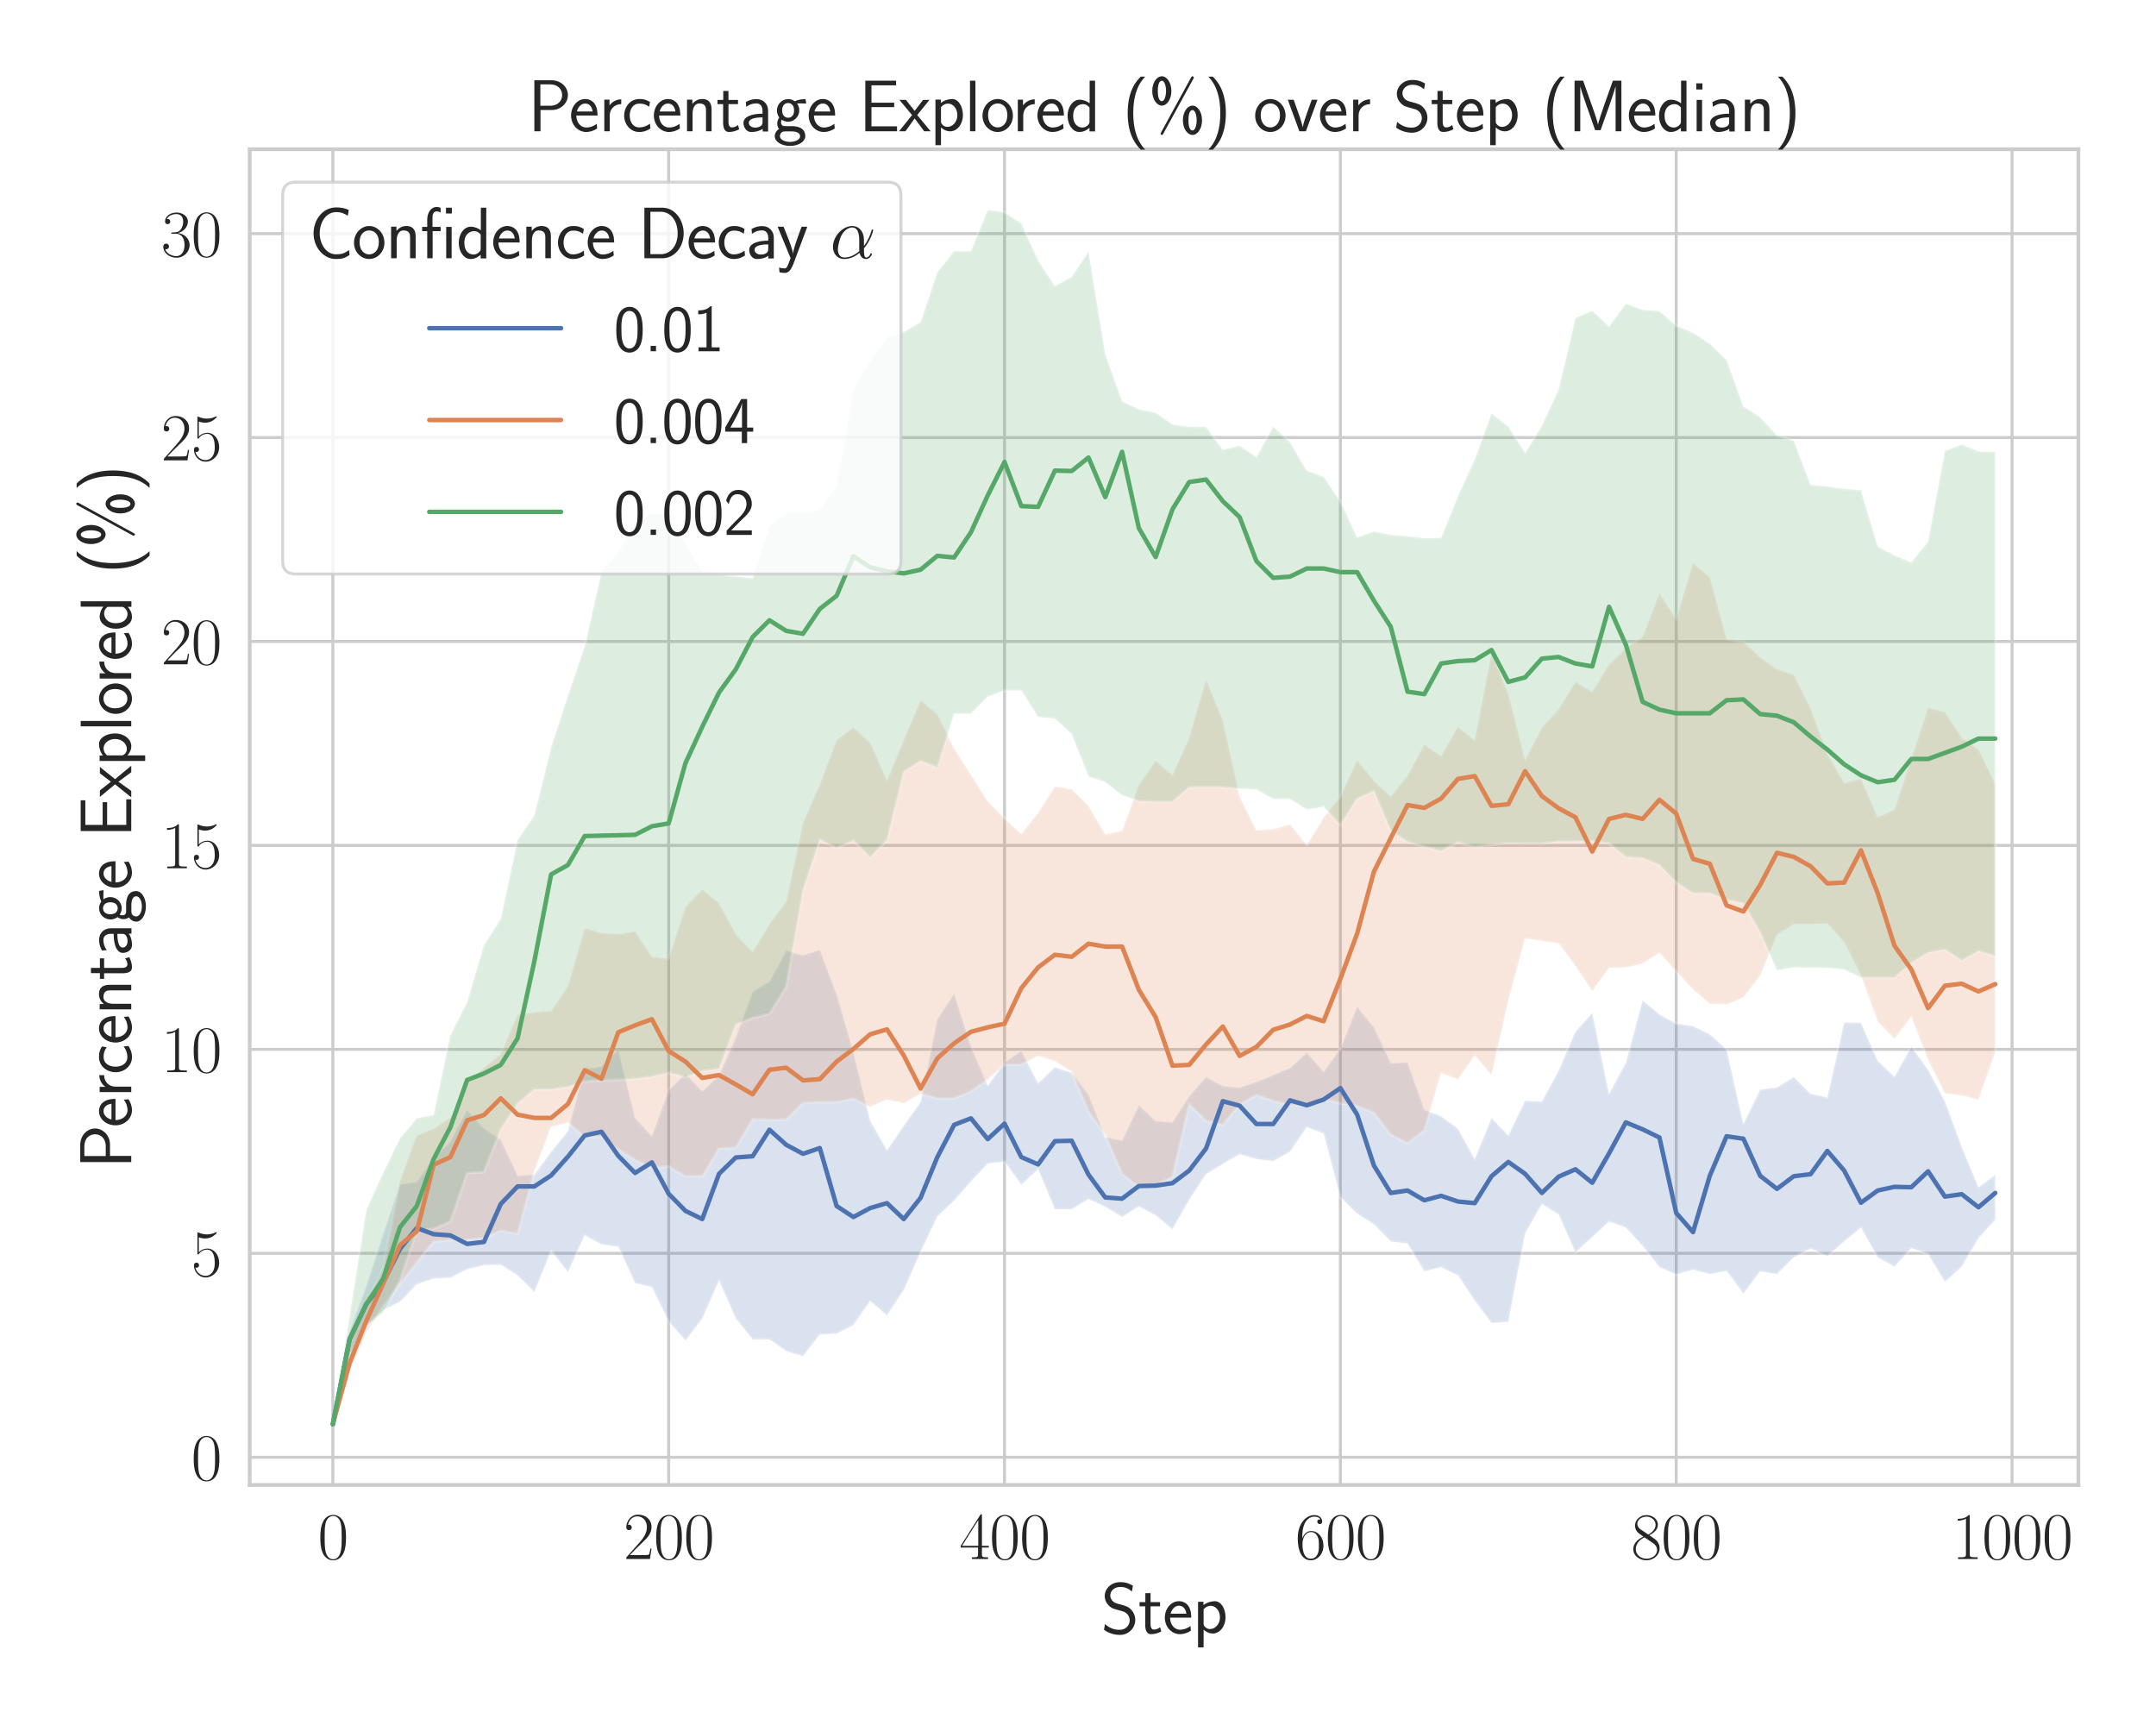 <?xml version="1.0" encoding="utf-8" standalone="no"?>
<!DOCTYPE svg PUBLIC "-//W3C//DTD SVG 1.1//EN"
  "http://www.w3.org/Graphics/SVG/1.1/DTD/svg11.dtd">
<svg xmlns:xlink="http://www.w3.org/1999/xlink" width="720pt" height="576pt" viewBox="0 0 720 576" xmlns="http://www.w3.org/2000/svg" version="1.1">
 <defs>
  <style type="text/css">*{stroke-linejoin: round; stroke-linecap: butt}</style>
 </defs>
 <g id="figure_1">
  <g id="patch_1">
   <path d="M 0 576 
L 720 576 
L 720 0 
L 0 0 
z
" style="fill: #ffffff"/>
  </g>
  <g id="axes_1">
   <g id="patch_2">
    <path d="M 83.393 495.841 
L 694.08 495.841 
L 694.08 49.831 
L 83.393 49.831 
z
" style="fill: #ffffff"/>
   </g>
   <g id="matplotlib.axis_1">
    <g id="xtick_1">
     <g id="line2d_1">
      <path d="M 111.151 495.841 
L 111.151 49.831 
" clip-path="url(#pb1af46fc93)" style="fill: none; stroke: #cccccc; stroke-linecap: round"/>
     </g>
     <g id="text_1">
      <!-- $\mathdefault{0}$ -->
      <g style="fill: #262626" transform="translate(106.125 520.562) scale(0.22 -0.22)">
       <defs>
        <path id="CMR17-30" d="M 2688 2025 
C 2688 2416 2682 3080 2413 3591 
C 2176 4039 1798 4198 1466 4198 
C 1158 4198 768 4058 525 3597 
C 269 3118 243 2524 243 2025 
C 243 1661 250 1106 448 619 
C 723 -39 1216 -128 1466 -128 
C 1760 -128 2208 -7 2470 600 
C 2662 1042 2688 1559 2688 2025 
z
M 1466 -26 
C 1056 -26 813 325 723 812 
C 653 1188 653 1738 653 2096 
C 653 2588 653 2997 736 3387 
C 858 3929 1216 4096 1466 4096 
C 1728 4096 2067 3923 2189 3400 
C 2272 3036 2278 2607 2278 2096 
C 2278 1680 2278 1169 2202 792 
C 2067 95 1690 -26 1466 -26 
z
" transform="scale(0.016)"/>
       </defs>
       <use xlink:href="#CMR17-30" transform="scale(0.996)"/>
      </g>
     </g>
    </g>
    <g id="xtick_2">
     <g id="line2d_2">
      <path d="M 223.307 495.841 
L 223.307 49.831 
" clip-path="url(#pb1af46fc93)" style="fill: none; stroke: #cccccc; stroke-linecap: round"/>
     </g>
     <g id="text_2">
      <!-- $\mathdefault{200}$ -->
      <g style="fill: #262626" transform="translate(208.229 520.562) scale(0.22 -0.22)">
       <defs>
        <path id="CMR17-32" d="M 2669 989 
L 2554 989 
C 2490 536 2438 459 2413 420 
C 2381 369 1920 369 1830 369 
L 602 369 
C 832 619 1280 1072 1824 1597 
C 2214 1967 2669 2402 2669 3035 
C 2669 3790 2067 4224 1395 4224 
C 691 4224 262 3604 262 3030 
C 262 2780 448 2748 525 2748 
C 589 2748 781 2787 781 3010 
C 781 3207 614 3264 525 3264 
C 486 3264 448 3258 422 3245 
C 544 3790 915 4058 1306 4058 
C 1862 4058 2227 3617 2227 3035 
C 2227 2479 1901 2000 1536 1584 
L 262 146 
L 262 0 
L 2515 0 
L 2669 989 
z
" transform="scale(0.016)"/>
       </defs>
       <use xlink:href="#CMR17-32" transform="scale(0.996)"/>
       <use xlink:href="#CMR17-30" transform="translate(45.69 0) scale(0.996)"/>
       <use xlink:href="#CMR17-30" transform="translate(91.381 0) scale(0.996)"/>
      </g>
     </g>
    </g>
    <g id="xtick_3">
     <g id="line2d_3">
      <path d="M 335.462 495.841 
L 335.462 49.831 
" clip-path="url(#pb1af46fc93)" style="fill: none; stroke: #cccccc; stroke-linecap: round"/>
     </g>
     <g id="text_3">
      <!-- $\mathdefault{400}$ -->
      <g style="fill: #262626" transform="translate(320.385 520.562) scale(0.22 -0.22)">
       <defs>
        <path id="CMR17-34" d="M 2150 4122 
C 2150 4256 2144 4256 2029 4256 
L 128 1254 
L 128 1088 
L 1779 1088 
L 1779 457 
C 1779 224 1766 160 1318 160 
L 1197 160 
L 1197 0 
C 1402 0 1747 0 1965 0 
C 2182 0 2528 0 2733 0 
L 2733 160 
L 2611 160 
C 2163 160 2150 224 2150 457 
L 2150 1088 
L 2803 1088 
L 2803 1254 
L 2150 1254 
L 2150 4122 
z
M 1798 3703 
L 1798 1254 
L 256 1254 
L 1798 3703 
z
" transform="scale(0.016)"/>
       </defs>
       <use xlink:href="#CMR17-34" transform="scale(0.996)"/>
       <use xlink:href="#CMR17-30" transform="translate(45.69 0) scale(0.996)"/>
       <use xlink:href="#CMR17-30" transform="translate(91.381 0) scale(0.996)"/>
      </g>
     </g>
    </g>
    <g id="xtick_4">
     <g id="line2d_4">
      <path d="M 447.618 495.841 
L 447.618 49.831 
" clip-path="url(#pb1af46fc93)" style="fill: none; stroke: #cccccc; stroke-linecap: round"/>
     </g>
     <g id="text_4">
      <!-- $\mathdefault{600}$ -->
      <g style="fill: #262626" transform="translate(432.54 520.562) scale(0.22 -0.22)">
       <defs>
        <path id="CMR17-36" d="M 678 2176 
C 678 3690 1395 4032 1811 4032 
C 1946 4032 2272 4009 2400 3776 
C 2298 3776 2106 3776 2106 3553 
C 2106 3381 2246 3323 2336 3323 
C 2394 3323 2566 3348 2566 3560 
C 2566 3954 2246 4179 1805 4179 
C 1043 4179 243 3390 243 1984 
C 243 253 966 -128 1478 -128 
C 2099 -128 2688 427 2688 1283 
C 2688 2081 2170 2662 1517 2662 
C 1126 2662 838 2407 678 1960 
L 678 2176 
z
M 1478 25 
C 691 25 691 1200 691 1436 
C 691 1896 909 2560 1504 2560 
C 1613 2560 1926 2560 2138 2120 
C 2253 1870 2253 1609 2253 1289 
C 2253 944 2253 690 2118 434 
C 1978 171 1773 25 1478 25 
z
" transform="scale(0.016)"/>
       </defs>
       <use xlink:href="#CMR17-36" transform="scale(0.996)"/>
       <use xlink:href="#CMR17-30" transform="translate(45.69 0) scale(0.996)"/>
       <use xlink:href="#CMR17-30" transform="translate(91.381 0) scale(0.996)"/>
      </g>
     </g>
    </g>
    <g id="xtick_5">
     <g id="line2d_5">
      <path d="M 559.774 495.841 
L 559.774 49.831 
" clip-path="url(#pb1af46fc93)" style="fill: none; stroke: #cccccc; stroke-linecap: round"/>
     </g>
     <g id="text_5">
      <!-- $\mathdefault{800}$ -->
      <g style="fill: #262626" transform="translate(544.696 520.562) scale(0.22 -0.22)">
       <defs>
        <path id="CMR17-38" d="M 1741 2264 
C 2144 2467 2554 2773 2554 3263 
C 2554 3841 1990 4179 1472 4179 
C 890 4179 378 3759 378 3180 
C 378 3021 416 2747 666 2505 
C 730 2442 998 2251 1171 2130 
C 883 1983 211 1634 211 934 
C 211 279 838 -128 1459 -128 
C 2144 -128 2720 362 2720 1010 
C 2720 1590 2330 1857 2074 2029 
L 1741 2264 
z
M 902 2822 
C 851 2854 595 3051 595 3351 
C 595 3739 998 4032 1459 4032 
C 1965 4032 2336 3676 2336 3262 
C 2336 2669 1670 2331 1638 2331 
C 1632 2331 1626 2331 1574 2370 
L 902 2822 
z
M 2080 1519 
C 2176 1449 2483 1240 2483 851 
C 2483 381 2010 25 1472 25 
C 890 25 448 438 448 940 
C 448 1443 838 1862 1280 2060 
L 2080 1519 
z
" transform="scale(0.016)"/>
       </defs>
       <use xlink:href="#CMR17-38" transform="scale(0.996)"/>
       <use xlink:href="#CMR17-30" transform="translate(45.69 0) scale(0.996)"/>
       <use xlink:href="#CMR17-30" transform="translate(91.381 0) scale(0.996)"/>
      </g>
     </g>
    </g>
    <g id="xtick_6">
     <g id="line2d_6">
      <path d="M 671.929 495.841 
L 671.929 49.831 
" clip-path="url(#pb1af46fc93)" style="fill: none; stroke: #cccccc; stroke-linecap: round"/>
     </g>
     <g id="text_6">
      <!-- $\mathdefault{1000}$ -->
      <g style="fill: #262626" transform="translate(651.825 520.562) scale(0.22 -0.22)">
       <defs>
        <path id="CMR17-31" d="M 1702 4058 
C 1702 4192 1696 4192 1606 4192 
C 1357 3916 979 3827 621 3827 
C 602 3827 570 3827 563 3808 
C 557 3795 557 3782 557 3648 
C 755 3648 1088 3686 1344 3839 
L 1344 461 
C 1344 236 1331 160 781 160 
L 589 160 
L 589 0 
C 896 0 1216 0 1523 0 
C 1830 0 2150 0 2458 0 
L 2458 160 
L 2266 160 
C 1715 160 1702 230 1702 458 
L 1702 4058 
z
" transform="scale(0.016)"/>
       </defs>
       <use xlink:href="#CMR17-31" transform="scale(0.996)"/>
       <use xlink:href="#CMR17-30" transform="translate(45.69 0) scale(0.996)"/>
       <use xlink:href="#CMR17-30" transform="translate(91.381 0) scale(0.996)"/>
       <use xlink:href="#CMR17-30" transform="translate(137.071 0) scale(0.996)"/>
      </g>
     </g>
    </g>
    <g id="text_7">
     <!-- Step -->
     <g style="fill: #262626" transform="translate(367.649 545.429) scale(0.24 -0.24)">
      <defs>
       <path id="CMSS17-53" d="M 2797 4169 
C 2515 4334 2208 4480 1690 4480 
C 864 4480 333 3879 333 3266 
C 333 3025 403 2753 653 2475 
C 902 2196 1184 2121 1542 2033 
C 1690 1994 1939 1924 1984 1906 
C 2342 1767 2515 1444 2515 1140 
C 2515 742 2202 318 1645 318 
C 1453 318 890 318 358 819 
L 269 318 
C 794 -64 1363 -128 1651 -128 
C 2438 -128 3002 488 3002 1186 
C 3002 1440 2925 1763 2656 2061 
C 2394 2347 2163 2410 1638 2549 
C 1338 2626 1146 2677 986 2873 
C 877 3013 819 3146 819 3317 
C 819 3673 1126 4060 1690 4060 
C 1971 4060 2336 4002 2707 3660 
L 2797 4169 
z
" transform="scale(0.016)"/>
       <path id="CMSS17-74" d="M 1069 2368 
L 1901 2368 
L 1901 2737 
L 1069 2737 
L 1069 3520 
L 614 3520 
L 614 2737 
L 109 2737 
L 109 2368 
L 602 2368 
L 602 749 
C 602 384 685 -64 1107 -64 
C 1427 -64 1722 25 2003 172 
L 1901 548 
C 1747 414 1562 337 1363 337 
C 1082 337 1069 696 1069 856 
L 1069 2368 
z
" transform="scale(0.016)"/>
       <path id="CMSS17-65" d="M 2502 1377 
C 2502 1590 2490 2003 2285 2345 
C 2061 2713 1696 2816 1421 2816 
C 755 2816 192 2188 192 1375 
C 192 582 774 -64 1510 -64 
C 1798 -64 2150 19 2470 248 
C 2470 274 2458 414 2451 420 
C 2451 433 2432 630 2432 656 
C 2125 407 1773 325 1517 325 
C 1107 325 666 667 646 1377 
L 2502 1377 
z
M 698 1728 
C 781 2084 1062 2421 1421 2421 
C 1517 2421 1965 2421 2080 1728 
L 698 1728 
z
" transform="scale(0.016)"/>
       <path id="CMSS17-70" d="M 966 333 
C 1178 129 1466 -5 1773 -5 
C 2368 -5 2880 603 2880 1412 
C 2880 2159 2496 2816 1946 2816 
C 1626 2816 1242 2702 954 2472 
L 954 2765 
L 480 2765 
L 480 -1216 
L 966 -1216 
L 966 333 
z
M 966 2100 
C 1018 2176 1235 2415 1587 2415 
C 2035 2415 2394 1960 2394 1412 
C 2394 787 1958 384 1530 384 
C 1402 384 1267 415 1139 523 
C 966 674 966 768 966 857 
L 966 2100 
z
" transform="scale(0.016)"/>
      </defs>
      <use xlink:href="#CMSS17-53" transform="scale(0.996)"/>
      <use xlink:href="#CMSS17-74" transform="translate(52.049 0) scale(0.996)"/>
      <use xlink:href="#CMSS17-65" transform="translate(85.88 0) scale(0.996)"/>
      <use xlink:href="#CMSS17-70" transform="translate(127.519 0) scale(0.996)"/>
     </g>
    </g>
   </g>
   <g id="matplotlib.axis_2">
    <g id="ytick_1">
     <g id="line2d_7">
      <path d="M 83.393 486.6 
L 694.08 486.6 
" clip-path="url(#pb1af46fc93)" style="fill: none; stroke: #cccccc; stroke-linecap: round"/>
     </g>
     <g id="text_8">
      <!-- $\mathdefault{0}$ -->
      <g style="fill: #262626" transform="translate(63.841 494.21) scale(0.22 -0.22)">
       <use xlink:href="#CMR17-30" transform="scale(0.996)"/>
      </g>
     </g>
    </g>
    <g id="ytick_2">
     <g id="line2d_8">
      <path d="M 83.393 418.501 
L 694.08 418.501 
" clip-path="url(#pb1af46fc93)" style="fill: none; stroke: #cccccc; stroke-linecap: round"/>
     </g>
     <g id="text_9">
      <!-- $\mathdefault{5}$ -->
      <g style="fill: #262626" transform="translate(63.841 426.111) scale(0.22 -0.22)">
       <defs>
        <path id="CMR17-35" d="M 730 3692 
C 794 3666 1056 3584 1325 3584 
C 1920 3584 2246 3911 2432 4100 
C 2432 4157 2432 4192 2394 4192 
C 2387 4192 2374 4192 2323 4163 
C 2099 4058 1837 3973 1517 3973 
C 1325 3973 1037 3999 723 4139 
C 653 4171 640 4171 634 4171 
C 602 4171 595 4164 595 4037 
L 595 2203 
C 595 2089 595 2057 659 2057 
C 691 2057 704 2070 736 2114 
C 941 2401 1222 2522 1542 2522 
C 1766 2522 2246 2382 2246 1289 
C 2246 1085 2246 715 2054 421 
C 1894 159 1645 25 1370 25 
C 947 25 518 320 403 814 
C 429 807 480 795 506 795 
C 589 795 749 840 749 1038 
C 749 1210 627 1280 506 1280 
C 358 1280 262 1190 262 1011 
C 262 454 704 -128 1382 -128 
C 2042 -128 2669 440 2669 1264 
C 2669 2030 2170 2624 1549 2624 
C 1222 2624 947 2503 730 2274 
L 730 3692 
z
" transform="scale(0.016)"/>
       </defs>
       <use xlink:href="#CMR17-35" transform="scale(0.996)"/>
      </g>
     </g>
    </g>
    <g id="ytick_3">
     <g id="line2d_9">
      <path d="M 83.393 350.401 
L 694.08 350.401 
" clip-path="url(#pb1af46fc93)" style="fill: none; stroke: #cccccc; stroke-linecap: round"/>
     </g>
     <g id="text_10">
      <!-- $\mathdefault{10}$ -->
      <g style="fill: #262626" transform="translate(53.789 358.012) scale(0.22 -0.22)">
       <use xlink:href="#CMR17-31" transform="scale(0.996)"/>
       <use xlink:href="#CMR17-30" transform="translate(45.69 0) scale(0.996)"/>
      </g>
     </g>
    </g>
    <g id="ytick_4">
     <g id="line2d_10">
      <path d="M 83.393 282.302 
L 694.08 282.302 
" clip-path="url(#pb1af46fc93)" style="fill: none; stroke: #cccccc; stroke-linecap: round"/>
     </g>
     <g id="text_11">
      <!-- $\mathdefault{15}$ -->
      <g style="fill: #262626" transform="translate(53.789 289.912) scale(0.22 -0.22)">
       <use xlink:href="#CMR17-31" transform="scale(0.996)"/>
       <use xlink:href="#CMR17-35" transform="translate(45.69 0) scale(0.996)"/>
      </g>
     </g>
    </g>
    <g id="ytick_5">
     <g id="line2d_11">
      <path d="M 83.393 214.203 
L 694.08 214.203 
" clip-path="url(#pb1af46fc93)" style="fill: none; stroke: #cccccc; stroke-linecap: round"/>
     </g>
     <g id="text_12">
      <!-- $\mathdefault{20}$ -->
      <g style="fill: #262626" transform="translate(53.789 221.813) scale(0.22 -0.22)">
       <use xlink:href="#CMR17-32" transform="scale(0.996)"/>
       <use xlink:href="#CMR17-30" transform="translate(45.69 0) scale(0.996)"/>
      </g>
     </g>
    </g>
    <g id="ytick_6">
     <g id="line2d_12">
      <path d="M 83.393 146.103 
L 694.08 146.103 
" clip-path="url(#pb1af46fc93)" style="fill: none; stroke: #cccccc; stroke-linecap: round"/>
     </g>
     <g id="text_13">
      <!-- $\mathdefault{25}$ -->
      <g style="fill: #262626" transform="translate(53.789 153.714) scale(0.22 -0.22)">
       <use xlink:href="#CMR17-32" transform="scale(0.996)"/>
       <use xlink:href="#CMR17-35" transform="translate(45.69 0) scale(0.996)"/>
      </g>
     </g>
    </g>
    <g id="ytick_7">
     <g id="line2d_13">
      <path d="M 83.393 78.004 
L 694.08 78.004 
" clip-path="url(#pb1af46fc93)" style="fill: none; stroke: #cccccc; stroke-linecap: round"/>
     </g>
     <g id="text_14">
      <!-- $\mathdefault{30}$ -->
      <g style="fill: #262626" transform="translate(53.789 85.614) scale(0.22 -0.22)">
       <defs>
        <path id="CMR17-33" d="M 1414 2157 
C 1984 2157 2234 1662 2234 1090 
C 2234 320 1824 25 1453 25 
C 1114 25 563 194 390 693 
C 422 680 454 680 486 680 
C 640 680 755 782 755 948 
C 755 1133 614 1216 486 1216 
C 378 1216 211 1165 211 926 
C 211 335 787 -128 1466 -128 
C 2176 -128 2720 430 2720 1085 
C 2720 1707 2208 2157 1600 2227 
C 2086 2328 2554 2756 2554 3329 
C 2554 3820 2048 4179 1472 4179 
C 890 4179 378 3829 378 3329 
C 378 3110 544 3072 627 3072 
C 762 3072 877 3155 877 3321 
C 877 3486 762 3569 627 3569 
C 602 3569 570 3569 544 3557 
C 730 3959 1235 4032 1459 4032 
C 1683 4032 2106 3925 2106 3320 
C 2106 3143 2080 2828 1862 2550 
C 1670 2304 1453 2304 1242 2284 
C 1210 2284 1062 2269 1037 2269 
C 992 2263 966 2257 966 2208 
C 966 2163 973 2157 1101 2157 
L 1414 2157 
z
" transform="scale(0.016)"/>
       </defs>
       <use xlink:href="#CMR17-33" transform="scale(0.996)"/>
       <use xlink:href="#CMR17-30" transform="translate(45.69 0) scale(0.996)"/>
      </g>
     </g>
    </g>
    <g id="text_15">
     <!-- Percentage Explored (\%) -->
     <g style="fill: #262626" transform="translate(43.831 390.205) rotate(-90) scale(0.24 -0.24)">
      <defs>
       <path id="CMSS17-50" d="M 2106 1856 
C 2874 1856 3501 2453 3501 3158 
C 3501 3850 2899 4453 2067 4453 
L 570 4453 
L 570 0 
L 1107 0 
L 1107 1856 
L 2106 1856 
z
M 1926 4096 
C 2669 4096 2995 3627 2995 3157 
C 2995 2720 2694 2226 1926 2226 
L 1094 2226 
L 1094 4096 
L 1926 4096 
z
" transform="scale(0.016)"/>
       <path id="CMSS17-72" d="M 954 1363 
C 954 1965 1395 2368 1958 2368 
L 1958 2789 
C 1549 2789 1165 2585 934 2253 
L 934 2758 
L 480 2758 
L 480 0 
L 954 0 
L 954 1363 
z
" transform="scale(0.016)"/>
       <path id="CMSS17-63" d="M 2464 2541 
C 2464 2585 2170 2714 2093 2739 
C 1882 2816 1613 2816 1542 2816 
C 710 2816 211 2093 211 1363 
C 211 595 768 -64 1517 -64 
C 1946 -64 2253 76 2502 242 
L 2464 664 
C 2189 453 1869 337 1523 337 
C 1024 337 698 774 698 1369 
C 698 1831 909 2414 1549 2414 
C 1901 2414 2099 2343 2394 2145 
L 2464 2541 
z
" transform="scale(0.016)"/>
       <path id="CMSS17-6e" d="M 2618 1877 
C 2618 2283 2522 2816 1798 2816 
C 1389 2816 1120 2606 941 2389 
L 941 2758 
L 474 2758 
L 474 0 
L 960 0 
L 960 1559 
C 960 1964 1114 2428 1549 2428 
C 2112 2428 2131 2048 2131 1829 
L 2131 0 
L 2618 0 
L 2618 1877 
z
" transform="scale(0.016)"/>
       <path id="CMSS17-61" d="M 2406 1791 
C 2406 2392 1978 2808 1402 2808 
C 1120 2808 813 2757 461 2553 
L 499 2135 
C 659 2248 934 2432 1395 2432 
C 1722 2432 1920 2180 1920 1782 
L 1920 1536 
C 896 1536 256 1238 256 726 
C 256 461 416 -64 947 -64 
C 1043 -64 1562 -64 1933 217 
L 1933 -19 
L 2406 -19 
L 2406 1791 
z
M 1920 816 
C 1920 701 1920 548 1728 434 
C 1562 325 1350 325 1261 325 
C 941 325 723 511 723 744 
C 723 1211 1722 1211 1920 1211 
L 1920 816 
z
" transform="scale(0.016)"/>
       <path id="CMSS17-67" d="M 2848 2808 
C 2483 2808 2170 2738 1914 2617 
C 1702 2777 1485 2808 1338 2808 
C 781 2808 358 2349 358 1814 
C 358 1468 550 1207 563 1195 
C 448 1035 384 863 384 672 
C 384 448 474 289 544 200 
C 211 -3 166 -314 166 -435 
C 166 -898 749 -1280 1498 -1280 
C 2253 -1280 2835 -898 2835 -428 
C 2835 448 1856 448 1587 448 
L 1069 448 
C 973 448 717 448 717 791 
C 717 921 774 1004 781 1010 
C 877 940 1075 832 1338 832 
C 1869 832 2310 1278 2310 1827 
C 2310 2132 2170 2355 2112 2432 
L 2131 2432 
C 2150 2432 2419 2432 2515 2432 
C 2720 2432 2739 2429 2918 2419 
L 2848 2808 
z
M 1338 1182 
C 1120 1182 813 1315 813 1823 
C 813 2375 1165 2464 1331 2464 
C 1549 2464 1856 2331 1856 1823 
C 1856 1271 1504 1182 1338 1182 
z
M 1581 -10 
C 1734 -10 2381 -10 2381 -442 
C 2381 -714 1984 -929 1504 -929 
C 1018 -929 621 -720 621 -435 
C 621 -403 621 -10 1062 -10 
L 1581 -10 
z
" transform="scale(0.016)"/>
       <path id="CMSS17-45" d="M 1958 433 
C 1446 433 1216 433 1101 433 
L 1101 2107 
L 3085 2107 
L 3085 2496 
L 1101 2496 
L 1101 4009 
L 1926 4009 
C 2003 4009 2080 4009 2157 4009 
L 3251 4009 
L 3251 4416 
L 563 4416 
L 563 0 
L 3334 0 
L 3334 433 
L 1958 433 
z
" transform="scale(0.016)"/>
       <path id="CMSS17-78" d="M 1587 1414 
L 2656 2739 
L 2099 2739 
L 1363 1777 
L 602 2739 
L 32 2739 
L 1139 1414 
L 0 0 
L 563 0 
L 1363 1121 
L 2195 0 
L 2758 0 
L 1587 1414 
z
" transform="scale(0.016)"/>
       <path id="CMSS17-6c" d="M 947 4416 
L 474 4416 
L 474 0 
L 947 0 
L 947 4416 
z
" transform="scale(0.016)"/>
       <path id="CMSS17-6f" d="M 2829 1356 
C 2829 2176 2221 2816 1504 2816 
C 768 2816 173 2157 173 1356 
C 173 544 787 -64 1498 -64 
C 2227 -64 2829 563 2829 1356 
z
M 1504 337 
C 1050 337 659 709 659 1408 
C 659 2151 1114 2427 1498 2427 
C 1914 2427 2342 2126 2342 1408 
C 2342 683 1926 337 1504 337 
z
" transform="scale(0.016)"/>
       <path id="CMSS17-64" d="M 2611 4416 
L 2138 4416 
L 2138 2438 
C 1939 2603 1613 2756 1254 2756 
C 672 2756 211 2131 211 1347 
C 211 562 666 -64 1235 -64 
C 1677 -64 1971 172 2125 306 
L 2125 -13 
L 2611 -13 
L 2611 4416 
z
M 2125 836 
C 2125 747 2125 653 1926 482 
C 1798 375 1645 325 1498 325 
C 1152 325 698 576 698 1340 
C 698 2134 1210 2368 1562 2368 
C 1798 2368 1990 2254 2125 2065 
L 2125 836 
z
" transform="scale(0.016)"/>
       <path id="CMSS17-28" d="M 1613 4768 
C 1267 4417 474 3601 474 1588 
C 474 -433 1267 -1243 1613 -1600 
L 2003 -1600 
C 1216 -784 960 357 960 1581 
C 960 2798 1203 3946 2003 4768 
L 1613 4768 
z
" transform="scale(0.016)"/>
       <path id="CMSS17-25" d="M 3923 4583 
C 3962 4647 3962 4679 3962 4685 
C 3962 4755 3904 4800 3853 4800 
C 3782 4800 3750 4749 3718 4685 
L 1101 -104 
C 1088 -129 1062 -167 1062 -206 
C 1062 -276 1120 -320 1178 -320 
C 1235 -320 1248 -295 1299 -206 
L 3923 4583 
z
M 4678 959 
C 4678 1698 4282 2240 3846 2240 
C 3418 2240 3008 1711 3008 959 
C 3008 208 3418 -320 3846 -320 
C 4288 -320 4678 221 4678 959 
z
M 3846 68 
C 3712 68 3494 189 3494 959 
C 3494 1724 3712 1851 3846 1851 
C 4083 1851 4211 1386 4211 959 
C 4211 533 4083 68 3846 68 
z
M 2003 3519 
C 2003 4258 1606 4800 1171 4800 
C 742 4800 333 4271 333 3519 
C 333 2768 742 2240 1171 2240 
C 1613 2240 2003 2781 2003 3519 
z
M 1171 2628 
C 1037 2628 819 2749 819 3519 
C 819 4284 1037 4411 1171 4411 
C 1408 4411 1536 3946 1536 3519 
C 1536 3093 1408 2628 1171 2628 
z
" transform="scale(0.016)"/>
       <path id="CMSS17-29" d="M 723 -1600 
C 1069 -1249 1862 -433 1862 1581 
C 1862 3601 1069 4411 723 4768 
L 333 4768 
C 1120 3952 1376 2811 1376 1588 
C 1376 370 1133 -778 333 -1600 
L 723 -1600 
z
" transform="scale(0.016)"/>
      </defs>
      <use xlink:href="#CMSS17-50" transform="scale(0.996)"/>
      <use xlink:href="#CMSS17-65" transform="translate(57.133 0) scale(0.996)"/>
      <use xlink:href="#CMSS17-72" transform="translate(98.772 0) scale(0.996)"/>
      <use xlink:href="#CMSS17-63" transform="translate(130.682 0) scale(0.996)"/>
      <use xlink:href="#CMSS17-65" transform="translate(172.321 0) scale(0.996)"/>
      <use xlink:href="#CMSS17-6e" transform="translate(213.959 0) scale(0.996)"/>
      <use xlink:href="#CMSS17-74" transform="translate(262.164 0) scale(0.996)"/>
      <use xlink:href="#CMSS17-61" transform="translate(295.996 0) scale(0.996)"/>
      <use xlink:href="#CMSS17-67" transform="translate(340.918 0) scale(0.996)"/>
      <use xlink:href="#CMSS17-65" transform="translate(387.761 0) scale(0.996)"/>
      <use xlink:href="#CMSS17-45" transform="translate(460.629 0) scale(0.996)"/>
      <use xlink:href="#CMSS17-78" transform="translate(516.521 0) scale(0.996)"/>
      <use xlink:href="#CMSS17-70" transform="translate(559.522 0) scale(0.996)"/>
      <use xlink:href="#CMSS17-6c" transform="translate(607.726 0) scale(0.996)"/>
      <use xlink:href="#CMSS17-6f" transform="translate(629.907 0) scale(0.996)"/>
      <use xlink:href="#CMSS17-72" transform="translate(674.148 0) scale(0.996)"/>
      <use xlink:href="#CMSS17-65" transform="translate(706.058 0) scale(0.996)"/>
      <use xlink:href="#CMSS17-64" transform="translate(747.697 0) scale(0.996)"/>
      <use xlink:href="#CMSS17-28" transform="translate(827.131 0) scale(0.996)"/>
      <use xlink:href="#CMSS17-25" transform="translate(863.565 0) scale(0.996)"/>
      <use xlink:href="#CMSS17-29" transform="translate(941.638 0) scale(0.996)"/>
     </g>
    </g>
   </g>
   <g id="PolyCollection_1">
    <defs>
     <path id="mabf5b3fafa" d="M 111.151 -100.432 
L 111.151 -100.432 
L 116.759 -123.722 
L 122.367 -133.392 
L 127.974 -138.568 
L 133.582 -141.292 
L 139.19 -147.148 
L 144.798 -149.055 
L 150.406 -149.328 
L 156.013 -152.188 
L 161.621 -153.55 
L 167.229 -153.686 
L 172.837 -150.145 
L 178.445 -144.561 
L 184.052 -158.317 
L 189.66 -151.234 
L 195.268 -163.492 
L 200.876 -160.496 
L 206.483 -159.679 
L 212.091 -147.557 
L 217.699 -146.195 
L 223.307 -134.754 
L 228.915 -128.353 
L 234.522 -135.708 
L 240.13 -148.374 
L 245.738 -135.708 
L 251.346 -128.762 
L 256.953 -128.762 
L 262.561 -124.812 
L 268.169 -123.177 
L 273.777 -130.396 
L 279.385 -130.668 
L 284.992 -133.528 
L 290.6 -141.564 
L 296.208 -136.797 
L 301.816 -145.242 
L 307.423 -157.908 
L 313.031 -169.757 
L 318.639 -175.069 
L 324.247 -181.47 
L 329.855 -187.463 
L 335.462 -188.144 
L 341.07 -180.381 
L 346.678 -185.556 
L 352.286 -172.209 
L 357.894 -172.209 
L 363.501 -175.614 
L 369.109 -173.026 
L 374.717 -169.621 
L 380.325 -173.162 
L 385.932 -170.166 
L 391.54 -165.535 
L 397.148 -175.341 
L 402.756 -183.922 
L 408.364 -187.327 
L 413.971 -190.596 
L 419.579 -188.961 
L 425.187 -188.28 
L 430.795 -191.413 
L 436.402 -199.585 
L 442.01 -197.542 
L 447.618 -176.295 
L 453.226 -170.711 
L 458.834 -167.17 
L 464.441 -161.449 
L 470.049 -160.768 
L 475.657 -151.507 
L 481.265 -152.869 
L 486.872 -150.145 
L 492.48 -141.7 
L 498.088 -134.209 
L 503.696 -134.618 
L 509.304 -164.037 
L 514.911 -173.979 
L 520.519 -170.438 
L 526.127 -157.772 
L 531.735 -162.947 
L 537.343 -168.123 
L 542.95 -166.08 
L 548.558 -159.951 
L 554.166 -152.869 
L 559.774 -150.417 
L 565.381 -152.052 
L 570.989 -150.553 
L 576.597 -151.643 
L 582.205 -144.016 
L 587.813 -151.507 
L 593.42 -150.553 
L 599.028 -156.137 
L 604.636 -159.134 
L 610.244 -156.546 
L 615.851 -161.449 
L 621.459 -166.08 
L 627.067 -156.137 
L 632.675 -153.005 
L 638.283 -159.27 
L 643.89 -157.227 
L 649.498 -147.966 
L 655.106 -153.005 
L 660.714 -162.539 
L 666.321 -168.668 
L 666.321 -183.65 
L 666.321 -183.65 
L 660.714 -179.564 
L 655.106 -193.047 
L 649.498 -208.302 
L 643.89 -218.789 
L 638.283 -226.552 
L 632.675 -216.473 
L 627.067 -221.785 
L 621.459 -234.452 
L 615.851 -234.588 
L 610.244 -209.527 
L 604.636 -210.753 
L 599.028 -216.337 
L 593.42 -212.932 
L 587.813 -212.115 
L 582.205 -200.674 
L 576.597 -225.599 
L 570.989 -230.638 
L 565.381 -233.362 
L 559.774 -234.179 
L 554.166 -237.312 
L 548.558 -241.943 
L 542.95 -221.104 
L 537.343 -210.753 
L 531.735 -237.72 
L 526.127 -231.592 
L 520.519 -218.516 
L 514.911 -208.165 
L 509.304 -208.438 
L 503.696 -196.861 
L 498.088 -202.717 
L 492.48 -188.961 
L 486.872 -199.176 
L 481.265 -203.262 
L 475.657 -205.441 
L 470.049 -221.24 
L 464.441 -220.968 
L 458.834 -232.954 
L 453.226 -239.763 
L 447.618 -225.735 
L 442.01 -218.108 
L 436.402 -224.509 
L 430.795 -219.334 
L 425.187 -217.018 
L 419.579 -214.703 
L 413.971 -212.796 
L 408.364 -213.341 
L 402.756 -216.337 
L 397.148 -209.936 
L 391.54 -201.219 
L 385.932 -201.628 
L 380.325 -206.94 
L 374.717 -195.09 
L 369.109 -196.316 
L 363.501 -210.481 
L 357.894 -217.835 
L 352.286 -219.606 
L 346.678 -214.294 
L 341.07 -225.054 
L 335.462 -221.24 
L 329.855 -213.477 
L 324.247 -226.552 
L 318.639 -244.122 
L 313.031 -235.677 
L 307.423 -208.029 
L 301.816 -200.13 
L 296.208 -191.958 
L 290.6 -201.764 
L 284.992 -224.645 
L 279.385 -243.986 
L 273.777 -258.831 
L 268.169 -256.924 
L 262.561 -258.559 
L 256.953 -248.208 
L 251.346 -244.939 
L 245.738 -229.549 
L 240.13 -216.882 
L 234.522 -211.57 
L 228.915 -217.427 
L 223.307 -211.979 
L 217.699 -196.588 
L 212.091 -202.717 
L 206.483 -225.463 
L 200.876 -219.878 
L 195.268 -219.061 
L 189.66 -198.359 
L 184.052 -191.413 
L 178.445 -183.786 
L 172.837 -183.377 
L 167.229 -195.499 
L 161.621 -199.176 
L 156.013 -205.305 
L 150.406 -194.818 
L 144.798 -189.37 
L 139.19 -181.334 
L 133.582 -180.517 
L 127.974 -163.901 
L 122.367 -146.604 
L 116.759 -131.486 
L 111.151 -100.432 
z
" style="stroke: #ffffff; stroke-opacity: 0.2"/>
    </defs>
    <g clip-path="url(#pb1af46fc93)">
     <use xlink:href="#mabf5b3fafa" x="0" y="576" style="fill: #4c72b0; fill-opacity: 0.2; stroke: #ffffff; stroke-opacity: 0.2"/>
    </g>
   </g>
   <g id="PolyCollection_2">
    <defs>
     <path id="m38068f10a9" d="M 111.151 -100.432 
L 111.151 -100.432 
L 116.759 -118.274 
L 122.367 -131.077 
L 127.974 -139.93 
L 133.582 -147.285 
L 139.19 -154.503 
L 144.798 -161.449 
L 150.406 -161.994 
L 156.013 -161.994 
L 161.621 -162.539 
L 167.229 -165.127 
L 172.837 -164.037 
L 178.445 -185.012 
L 184.052 -199.721 
L 189.66 -201.219 
L 195.268 -196.316 
L 200.876 -196.316 
L 206.483 -192.23 
L 212.091 -188.689 
L 217.699 -186.101 
L 223.307 -186.51 
L 228.915 -183.241 
L 234.522 -183.241 
L 240.13 -192.503 
L 245.738 -192.775 
L 251.346 -202.309 
L 256.953 -202.036 
L 262.561 -202.173 
L 268.169 -207.757 
L 273.777 -208.029 
L 279.385 -208.029 
L 284.992 -209.119 
L 290.6 -206.395 
L 296.208 -208.846 
L 301.816 -207.621 
L 307.423 -210.753 
L 313.031 -209.255 
L 318.639 -209.255 
L 324.247 -211.57 
L 329.855 -215.52 
L 335.462 -220.559 
L 341.07 -220.559 
L 346.678 -223.42 
L 352.286 -221.649 
L 357.894 -218.108 
L 363.501 -204.897 
L 369.109 -196.997 
L 374.717 -184.058 
L 380.325 -179.564 
L 385.932 -180.108 
L 391.54 -183.105 
L 397.148 -207.212 
L 402.756 -201.764 
L 408.364 -200.402 
L 413.971 -207.212 
L 419.579 -210.345 
L 425.187 -208.438 
L 430.795 -206.94 
L 436.402 -206.94 
L 442.01 -208.983 
L 447.618 -207.621 
L 453.226 -206.667 
L 458.834 -204.488 
L 464.441 -197.133 
L 470.049 -194.273 
L 475.657 -198.631 
L 481.265 -217.699 
L 486.872 -215.52 
L 492.48 -223.556 
L 498.088 -217.018 
L 503.696 -241.806 
L 509.304 -262.645 
L 514.911 -261.828 
L 520.519 -261.01 
L 526.127 -253.383 
L 531.735 -245.075 
L 537.343 -252.839 
L 542.95 -252.975 
L 548.558 -254.2 
L 554.166 -257.878 
L 559.774 -251.613 
L 565.381 -245.62 
L 570.989 -240.853 
L 576.597 -240.581 
L 582.205 -242.896 
L 587.813 -250.251 
L 593.42 -263.871 
L 599.028 -267.412 
L 604.636 -267.412 
L 610.244 -267.684 
L 615.851 -261.419 
L 621.459 -250.387 
L 627.067 -234.86 
L 632.675 -229.14 
L 638.283 -236.495 
L 643.89 -222.058 
L 649.498 -210.889 
L 655.106 -210.208 
L 660.714 -208.71 
L 666.321 -224.645 
L 666.321 -314.264 
L 666.321 -314.264 
L 660.714 -325.705 
L 655.106 -329.655 
L 649.498 -338.235 
L 643.89 -339.597 
L 638.283 -322.572 
L 632.675 -305.684 
L 627.067 -303.096 
L 621.459 -315.898 
L 615.851 -314.536 
L 610.244 -324.207 
L 604.636 -339.461 
L 599.028 -350.629 
L 593.42 -352.536 
L 587.813 -356.486 
L 582.205 -361.661 
L 576.597 -362.615 
L 570.989 -383.181 
L 565.381 -387.948 
L 559.774 -369.288 
L 554.166 -377.869 
L 548.558 -363.296 
L 542.95 -359.482 
L 537.343 -354.17 
L 531.735 -344.909 
L 526.127 -348.314 
L 520.519 -339.188 
L 514.911 -333.06 
L 509.304 -322.164 
L 503.696 -344.228 
L 498.088 -357.848 
L 492.48 -328.701 
L 486.872 -333.332 
L 481.265 -323.526 
L 475.657 -327.339 
L 470.049 -316.988 
L 464.441 -310.042 
L 458.834 -315.217 
L 453.226 -322.164 
L 447.618 -310.042 
L 442.01 -302.96 
L 436.402 -293.834 
L 430.795 -300.78 
L 425.187 -299.146 
L 419.579 -298.737 
L 413.971 -310.042 
L 408.364 -335.375 
L 402.756 -349.131 
L 397.148 -329.655 
L 391.54 -317.124 
L 385.932 -322.027 
L 380.325 -313.856 
L 374.717 -298.601 
L 369.109 -297.375 
L 363.501 -306.909 
L 357.894 -312.494 
L 352.286 -313.311 
L 346.678 -304.594 
L 341.07 -297.512 
L 335.462 -302.687 
L 329.855 -308.408 
L 324.247 -317.26 
L 318.639 -326.113 
L 313.031 -337.554 
L 307.423 -342.049 
L 301.816 -328.837 
L 296.208 -315.354 
L 290.6 -328.02 
L 284.992 -333.06 
L 279.385 -328.837 
L 273.777 -313.992 
L 268.169 -301.189 
L 262.561 -274.903 
L 256.953 -267.412 
L 251.346 -258.15 
L 245.738 -264.007 
L 240.13 -274.358 
L 234.522 -278.989 
L 228.915 -273.132 
L 223.307 -255.835 
L 217.699 -256.516 
L 212.091 -264.96 
L 206.483 -264.007 
L 200.876 -264.415 
L 195.268 -266.05 
L 189.66 -246.71 
L 184.052 -238.401 
L 178.445 -237.993 
L 172.837 -237.176 
L 167.229 -223.964 
L 161.621 -219.47 
L 156.013 -214.294 
L 150.406 -202.854 
L 144.798 -199.04 
L 139.19 -196.861 
L 133.582 -181.743 
L 127.974 -152.46 
L 122.367 -140.611 
L 116.759 -127.536 
L 111.151 -100.432 
z
" style="stroke: #ffffff; stroke-opacity: 0.2"/>
    </defs>
    <g clip-path="url(#pb1af46fc93)">
     <use xlink:href="#m38068f10a9" x="0" y="576" style="fill: #dd8452; fill-opacity: 0.2; stroke: #ffffff; stroke-opacity: 0.2"/>
    </g>
   </g>
   <g id="PolyCollection_3">
    <defs>
     <path id="mb840e85176" d="M 111.151 -100.432 
L 111.151 -100.432 
L 116.759 -122.633 
L 122.367 -133.256 
L 127.974 -137.751 
L 133.582 -148.374 
L 139.19 -164.99 
L 144.798 -165.671 
L 150.406 -168.123 
L 156.013 -184.331 
L 161.621 -184.603 
L 167.229 -198.904 
L 172.837 -207.484 
L 178.445 -212.251 
L 184.052 -212.251 
L 189.66 -213.069 
L 195.268 -214.839 
L 200.876 -215.248 
L 206.483 -215.384 
L 212.091 -215.792 
L 217.699 -216.473 
L 223.307 -217.835 
L 228.915 -216.337 
L 234.522 -218.38 
L 240.13 -219.061 
L 245.738 -233.907 
L 251.346 -236.086 
L 256.953 -237.448 
L 262.561 -246.437 
L 268.169 -278.716 
L 273.777 -295.605 
L 279.385 -292.881 
L 284.992 -295.332 
L 290.6 -289.748 
L 296.208 -295.469 
L 301.816 -318.35 
L 307.423 -321.891 
L 313.031 -319.712 
L 318.639 -337.69 
L 324.247 -337.69 
L 329.855 -343.411 
L 335.462 -345.454 
L 341.07 -345.454 
L 346.678 -336.601 
L 352.286 -336.056 
L 357.894 -330.88 
L 363.501 -316.716 
L 369.109 -314.809 
L 374.717 -310.451 
L 380.325 -308.544 
L 385.932 -308.271 
L 391.54 -308.271 
L 397.148 -313.175 
L 402.756 -313.175 
L 408.364 -313.175 
L 413.971 -312.63 
L 419.579 -312.357 
L 425.187 -309.225 
L 430.795 -309.225 
L 436.402 -305.684 
L 442.01 -306.637 
L 447.618 -300.508 
L 453.226 -309.361 
L 458.834 -311.813 
L 464.441 -298.601 
L 470.049 -294.924 
L 475.657 -293.29 
L 481.265 -291.791 
L 486.872 -294.788 
L 492.48 -293.153 
L 498.088 -293.971 
L 503.696 -294.515 
L 509.304 -294.379 
L 514.911 -294.379 
L 520.519 -295.06 
L 526.127 -295.06 
L 531.735 -295.196 
L 537.343 -294.379 
L 542.95 -289.885 
L 548.558 -289.476 
L 554.166 -287.161 
L 559.774 -281.304 
L 565.381 -277.763 
L 570.989 -277.763 
L 576.597 -275.584 
L 582.205 -274.358 
L 587.813 -264.688 
L 593.42 -252.021 
L 599.028 -252.975 
L 604.636 -252.839 
L 610.244 -252.839 
L 615.851 -252.294 
L 621.459 -249.57 
L 627.067 -249.57 
L 632.675 -249.57 
L 638.283 -254.473 
L 643.89 -257.878 
L 649.498 -258.967 
L 655.106 -255.29 
L 660.714 -258.423 
L 666.321 -256.788 
L 666.321 -424.994 
L 666.321 -424.994 
L 660.714 -425.266 
L 655.106 -427.581 
L 649.498 -425.402 
L 643.89 -395.166 
L 638.283 -388.22 
L 632.675 -390.535 
L 627.067 -393.532 
L 621.459 -412.327 
L 615.851 -412.736 
L 610.244 -413.553 
L 604.636 -414.098 
L 599.028 -428.807 
L 593.42 -430.578 
L 587.813 -436.707 
L 582.205 -440.248 
L 576.597 -455.774 
L 570.989 -461.222 
L 565.381 -464.9 
L 559.774 -467.215 
L 554.166 -472.118 
L 548.558 -472.527 
L 542.95 -474.57 
L 537.343 -466.943 
L 531.735 -472.255 
L 526.127 -469.803 
L 520.519 -445.968 
L 514.911 -433.847 
L 509.304 -424.721 
L 503.696 -433.574 
L 498.088 -437.932 
L 492.48 -422.542 
L 486.872 -410.284 
L 481.265 -396.392 
L 475.657 -396.256 
L 470.049 -396.937 
L 464.441 -397.345 
L 458.834 -398.571 
L 453.226 -396.528 
L 447.618 -408.514 
L 442.01 -416.822 
L 436.402 -418.865 
L 430.795 -428.262 
L 425.187 -433.574 
L 419.579 -423.359 
L 413.971 -427.173 
L 408.364 -425.811 
L 402.756 -433.438 
L 397.148 -433.438 
L 391.54 -434.255 
L 385.932 -438.205 
L 380.325 -439.294 
L 374.717 -442.018 
L 369.109 -457.681 
L 363.501 -492.003 
L 357.894 -483.559 
L 352.286 -480.426 
L 346.678 -489.007 
L 341.07 -501.401 
L 335.462 -505.078 
L 329.855 -505.896 
L 324.247 -492.14 
L 318.639 -492.14 
L 313.031 -485.057 
L 307.423 -468.441 
L 301.816 -465.172 
L 296.208 -463.402 
L 290.6 -455.774 
L 284.992 -445.968 
L 279.385 -413.689 
L 273.777 -405.79 
L 268.169 -404.836 
L 262.561 -404.836 
L 256.953 -400.478 
L 251.346 -382.908 
L 245.738 -383.453 
L 240.13 -384.134 
L 234.522 -385.224 
L 228.915 -394.485 
L 223.307 -404.428 
L 217.699 -404.428 
L 212.091 -401.976 
L 206.483 -391.625 
L 200.876 -384.951 
L 195.268 -360.163 
L 189.66 -343.683 
L 184.052 -326.522 
L 178.445 -303.777 
L 172.837 -295.469 
L 167.229 -269.182 
L 161.621 -260.466 
L 156.013 -241.398 
L 150.406 -230.366 
L 144.798 -203.671 
L 139.19 -202.581 
L 133.582 -195.907 
L 127.974 -184.467 
L 122.367 -172.073 
L 116.759 -136.797 
L 111.151 -100.432 
z
" style="stroke: #ffffff; stroke-opacity: 0.2"/>
    </defs>
    <g clip-path="url(#pb1af46fc93)">
     <use xlink:href="#mb840e85176" x="0" y="576" style="fill: #55a868; fill-opacity: 0.2; stroke: #ffffff; stroke-opacity: 0.2"/>
    </g>
   </g>
   <g id="line2d_14">
    <path d="M 111.151 475.568 
L 116.759 447.102 
L 122.367 435.389 
L 127.974 428.171 
L 133.582 417.002 
L 139.19 410.056 
L 144.798 412.099 
L 150.406 412.508 
L 156.013 415.368 
L 161.621 414.687 
L 167.229 402.021 
L 172.837 396.164 
L 178.445 396.164 
L 184.052 392.487 
L 189.66 386.221 
L 195.268 379.139 
L 200.876 377.913 
L 206.483 385.949 
L 212.091 391.669 
L 217.699 388.128 
L 223.307 398.616 
L 228.915 404.336 
L 234.522 407.06 
L 240.13 391.942 
L 245.738 386.494 
L 251.346 386.085 
L 256.953 377.232 
L 262.561 382.272 
L 268.169 385.268 
L 273.777 383.361 
L 279.385 402.702 
L 284.992 406.379 
L 290.6 403.382 
L 296.208 401.748 
L 301.816 407.06 
L 307.423 399.978 
L 313.031 386.358 
L 318.639 375.598 
L 324.247 373.419 
L 329.855 380.365 
L 335.462 375.189 
L 341.07 386.358 
L 346.678 388.809 
L 352.286 381.046 
L 357.894 380.91 
L 363.501 392.214 
L 369.109 399.841 
L 374.717 400.25 
L 380.325 396.028 
L 385.932 395.892 
L 391.54 395.074 
L 397.148 390.852 
L 402.756 383.497 
L 408.364 367.698 
L 413.971 369.197 
L 419.579 375.326 
L 425.187 375.326 
L 430.795 367.426 
L 436.402 369.06 
L 442.01 367.154 
L 447.618 363.34 
L 453.226 372.193 
L 458.834 389.218 
L 464.441 398.343 
L 470.049 397.526 
L 475.657 400.795 
L 481.265 399.297 
L 486.872 401.203 
L 492.48 401.748 
L 498.088 392.759 
L 503.696 387.992 
L 509.304 391.942 
L 514.911 398.343 
L 520.519 392.895 
L 526.127 390.444 
L 531.735 394.938 
L 537.343 385.132 
L 542.95 374.781 
L 548.558 377.096 
L 554.166 379.82 
L 559.774 405.017 
L 565.381 411.418 
L 570.989 392.623 
L 576.597 379.412 
L 582.205 380.229 
L 587.813 392.623 
L 593.42 396.981 
L 599.028 392.759 
L 604.636 392.078 
L 610.244 384.315 
L 615.851 390.852 
L 621.459 401.612 
L 627.067 397.526 
L 632.675 396.3 
L 638.283 396.436 
L 643.89 391.125 
L 649.498 399.569 
L 655.106 398.752 
L 660.714 403.11 
L 666.321 398.343 
" clip-path="url(#pb1af46fc93)" style="fill: none; stroke: #4c72b0; stroke-width: 1.5; stroke-linecap: round"/>
   </g>
   <g id="line2d_15">
    <path d="M 111.151 475.568 
L 116.759 455.138 
L 122.367 440.973 
L 127.974 428.579 
L 133.582 415.777 
L 139.19 411.146 
L 144.798 388.945 
L 150.406 386.358 
L 156.013 374.1 
L 161.621 372.329 
L 167.229 366.745 
L 172.837 372.193 
L 178.445 373.283 
L 184.052 373.283 
L 189.66 368.652 
L 195.268 357.347 
L 200.876 360.208 
L 206.483 344.681 
L 212.091 342.366 
L 217.699 340.323 
L 223.307 350.946 
L 228.915 354.487 
L 234.522 359.935 
L 240.13 358.982 
L 245.738 362.114 
L 251.346 365.383 
L 256.953 357.211 
L 262.561 356.53 
L 268.169 360.752 
L 273.777 360.344 
L 279.385 354.487 
L 284.992 350.265 
L 290.6 345.362 
L 296.208 343.727 
L 301.816 352.444 
L 307.423 363.476 
L 313.031 353.398 
L 318.639 348.358 
L 324.247 344.545 
L 329.855 343.046 
L 335.462 341.821 
L 341.07 329.971 
L 346.678 323.025 
L 352.286 318.803 
L 357.894 319.484 
L 363.501 315.126 
L 369.109 316.079 
L 374.717 316.079 
L 380.325 330.516 
L 385.932 339.642 
L 391.54 355.849 
L 397.148 355.577 
L 402.756 348.767 
L 408.364 342.774 
L 413.971 352.58 
L 419.579 349.584 
L 425.187 343.864 
L 430.795 342.093 
L 436.402 339.233 
L 442.01 341.004 
L 447.618 326.839 
L 453.226 311.721 
L 458.834 291.019 
L 464.441 279.85 
L 470.049 268.818 
L 475.657 269.772 
L 481.265 266.639 
L 486.872 260.102 
L 492.48 259.148 
L 498.088 269.091 
L 503.696 268.546 
L 509.304 257.514 
L 514.911 265.822 
L 520.519 269.908 
L 526.127 272.904 
L 531.735 284.345 
L 537.343 273.449 
L 542.95 272.087 
L 548.558 273.449 
L 554.166 267.048 
L 559.774 271.678 
L 565.381 286.796 
L 570.989 288.431 
L 576.597 302.323 
L 582.205 304.366 
L 587.813 295.513 
L 593.42 284.753 
L 599.028 286.115 
L 604.636 289.248 
L 610.244 294.968 
L 615.851 294.696 
L 621.459 283.936 
L 627.067 298.237 
L 632.675 315.807 
L 638.283 323.706 
L 643.89 336.645 
L 649.498 329.154 
L 655.106 328.473 
L 660.714 331.061 
L 666.321 328.609 
" clip-path="url(#pb1af46fc93)" style="fill: none; stroke: #dd8452; stroke-width: 1.5; stroke-linecap: round"/>
   </g>
   <g id="line2d_16">
    <path d="M 111.151 475.568 
L 116.759 447.238 
L 122.367 435.389 
L 127.974 426.945 
L 133.582 409.784 
L 139.19 402.702 
L 144.798 387.039 
L 150.406 376.415 
L 156.013 360.616 
L 161.621 358.437 
L 167.229 355.577 
L 172.837 346.724 
L 178.445 320.982 
L 184.052 291.972 
L 189.66 288.839 
L 195.268 279.169 
L 200.876 279.033 
L 206.483 278.897 
L 212.091 278.761 
L 217.699 275.901 
L 223.307 274.947 
L 228.915 254.79 
L 234.522 242.668 
L 240.13 231.227 
L 245.738 223.464 
L 251.346 212.704 
L 256.953 207.12 
L 262.561 210.661 
L 268.169 211.615 
L 273.777 203.307 
L 279.385 198.948 
L 284.992 185.737 
L 290.6 189.414 
L 296.208 190.776 
L 301.816 191.457 
L 307.423 190.232 
L 313.031 185.601 
L 318.639 186.146 
L 324.247 177.701 
L 329.855 165.443 
L 335.462 154.275 
L 341.07 168.985 
L 346.678 169.257 
L 352.286 157.135 
L 357.894 157.272 
L 363.501 152.777 
L 369.109 165.988 
L 374.717 150.87 
L 380.325 176.339 
L 385.932 186.009 
L 391.54 170.074 
L 397.148 160.949 
L 402.756 160.132 
L 408.364 167.35 
L 413.971 172.662 
L 419.579 187.371 
L 425.187 192.956 
L 430.795 192.547 
L 436.402 189.823 
L 442.01 189.823 
L 447.618 191.049 
L 453.226 191.049 
L 458.834 200.583 
L 464.441 209.299 
L 470.049 230.955 
L 475.657 231.772 
L 481.265 221.557 
L 486.872 220.74 
L 492.48 220.468 
L 498.088 217.063 
L 503.696 227.686 
L 509.304 226.188 
L 514.911 219.923 
L 520.519 219.378 
L 526.127 221.557 
L 531.735 222.511 
L 537.343 202.626 
L 542.95 215.292 
L 548.558 234.36 
L 554.166 236.948 
L 559.774 238.174 
L 565.381 238.174 
L 570.989 238.174 
L 576.597 233.815 
L 582.205 233.543 
L 587.813 238.446 
L 593.42 238.991 
L 599.028 241.17 
L 604.636 245.937 
L 610.244 250.295 
L 615.851 255.198 
L 621.459 258.876 
L 627.067 261.191 
L 632.675 260.374 
L 638.283 253.428 
L 643.89 253.428 
L 649.498 251.385 
L 655.106 249.342 
L 660.714 246.618 
L 666.321 246.618 
" clip-path="url(#pb1af46fc93)" style="fill: none; stroke: #55a868; stroke-width: 1.5; stroke-linecap: round"/>
   </g>
   <g id="patch_3">
    <path d="M 83.393 495.841 
L 83.393 49.831 
" style="fill: none; stroke: #cccccc; stroke-width: 1.25; stroke-linejoin: miter; stroke-linecap: square"/>
   </g>
   <g id="patch_4">
    <path d="M 694.08 495.841 
L 694.08 49.831 
" style="fill: none; stroke: #cccccc; stroke-width: 1.25; stroke-linejoin: miter; stroke-linecap: square"/>
   </g>
   <g id="patch_5">
    <path d="M 83.393 495.841 
L 694.08 495.841 
" style="fill: none; stroke: #cccccc; stroke-width: 1.25; stroke-linejoin: miter; stroke-linecap: square"/>
   </g>
   <g id="patch_6">
    <path d="M 83.393 49.831 
L 694.08 49.831 
" style="fill: none; stroke: #cccccc; stroke-width: 1.25; stroke-linejoin: miter; stroke-linecap: square"/>
   </g>
   <g id="text_16">
    <!-- Percentage Explored (\%) over Step (Median) -->
    <g style="fill: #262626" transform="translate(176.268 43.831) scale(0.24 -0.24)">
     <defs>
      <path id="CMSS17-76" d="M 2675 2752 
L 2176 2752 
L 1747 1556 
C 1613 1165 1421 627 1389 352 
L 1382 352 
C 1370 468 1318 634 1286 749 
C 1248 890 1197 1056 1158 1172 
L 595 2752 
L 83 2752 
L 1094 0 
L 1664 0 
L 2675 2752 
z
" transform="scale(0.016)"/>
      <path id="CMSS17-4d" d="M 3194 2371 
L 2886 1473 
C 2835 1307 2662 791 2624 587 
L 2618 587 
C 2598 715 2560 849 2458 1174 
C 2400 1365 2336 1562 2272 1741 
L 1325 4416 
L 576 4416 
L 576 0 
L 1075 0 
L 1075 3900 
L 1082 3900 
C 1082 3894 1139 3613 1530 2499 
L 2374 96 
L 2848 96 
L 3610 2231 
C 3661 2378 3821 2843 3891 3066 
C 3955 3257 4115 3728 4154 3913 
L 4160 3913 
L 4160 0 
L 4666 0 
L 4666 4416 
L 3923 4416 
L 3194 2371 
z
" transform="scale(0.016)"/>
      <path id="CMSS17-69" d="M 979 4183 
L 442 4183 
L 442 3648 
L 979 3648 
L 979 4183 
z
M 947 2739 
L 474 2739 
L 474 0 
L 947 0 
L 947 2739 
z
" transform="scale(0.016)"/>
     </defs>
     <use xlink:href="#CMSS17-50" transform="scale(0.996)"/>
     <use xlink:href="#CMSS17-65" transform="translate(57.133 0) scale(0.996)"/>
     <use xlink:href="#CMSS17-72" transform="translate(98.772 0) scale(0.996)"/>
     <use xlink:href="#CMSS17-63" transform="translate(130.682 0) scale(0.996)"/>
     <use xlink:href="#CMSS17-65" transform="translate(172.321 0) scale(0.996)"/>
     <use xlink:href="#CMSS17-6e" transform="translate(213.959 0) scale(0.996)"/>
     <use xlink:href="#CMSS17-74" transform="translate(262.164 0) scale(0.996)"/>
     <use xlink:href="#CMSS17-61" transform="translate(295.996 0) scale(0.996)"/>
     <use xlink:href="#CMSS17-67" transform="translate(340.918 0) scale(0.996)"/>
     <use xlink:href="#CMSS17-65" transform="translate(387.761 0) scale(0.996)"/>
     <use xlink:href="#CMSS17-45" transform="translate(460.629 0) scale(0.996)"/>
     <use xlink:href="#CMSS17-78" transform="translate(516.521 0) scale(0.996)"/>
     <use xlink:href="#CMSS17-70" transform="translate(559.522 0) scale(0.996)"/>
     <use xlink:href="#CMSS17-6c" transform="translate(607.726 0) scale(0.996)"/>
     <use xlink:href="#CMSS17-6f" transform="translate(629.907 0) scale(0.996)"/>
     <use xlink:href="#CMSS17-72" transform="translate(674.148 0) scale(0.996)"/>
     <use xlink:href="#CMSS17-65" transform="translate(706.058 0) scale(0.996)"/>
     <use xlink:href="#CMSS17-64" transform="translate(747.697 0) scale(0.996)"/>
     <use xlink:href="#CMSS17-28" transform="translate(827.131 0) scale(0.996)"/>
     <use xlink:href="#CMSS17-25" transform="translate(863.565 0) scale(0.996)"/>
     <use xlink:href="#CMSS17-29" transform="translate(941.638 0) scale(0.996)"/>
     <use xlink:href="#CMSS17-6f" transform="translate(1009.301 0) scale(0.996)"/>
     <use xlink:href="#CMSS17-76" transform="translate(1056.144 0) scale(0.996)"/>
     <use xlink:href="#CMSS17-65" transform="translate(1099.144 0) scale(0.996)"/>
     <use xlink:href="#CMSS17-72" transform="translate(1140.783 0) scale(0.996)"/>
     <use xlink:href="#CMSS17-53" transform="translate(1203.922 0) scale(0.996)"/>
     <use xlink:href="#CMSS17-74" transform="translate(1255.971 0) scale(0.996)"/>
     <use xlink:href="#CMSS17-65" transform="translate(1289.802 0) scale(0.996)"/>
     <use xlink:href="#CMSS17-70" transform="translate(1331.441 0) scale(0.996)"/>
     <use xlink:href="#CMSS17-28" transform="translate(1410.875 0) scale(0.996)"/>
     <use xlink:href="#CMSS17-4d" transform="translate(1447.309 0) scale(0.996)"/>
     <use xlink:href="#CMSS17-65" transform="translate(1528.985 0) scale(0.996)"/>
     <use xlink:href="#CMSS17-64" transform="translate(1570.624 0) scale(0.996)"/>
     <use xlink:href="#CMSS17-69" transform="translate(1618.829 0) scale(0.996)"/>
     <use xlink:href="#CMSS17-61" transform="translate(1641.01 0) scale(0.996)"/>
     <use xlink:href="#CMSS17-6e" transform="translate(1685.931 0) scale(0.996)"/>
     <use xlink:href="#CMSS17-29" transform="translate(1734.136 0) scale(0.996)"/>
    </g>
   </g>
   <g id="legend_1">
    <g id="patch_7">
     <path d="M 98.793 191.676 
L 296.473 191.676 
Q 300.873 191.676 300.873 187.276 
L 300.873 65.231 
Q 300.873 60.831 296.473 60.831 
L 98.793 60.831 
Q 94.393 60.831 94.393 65.231 
L 94.393 187.276 
Q 94.393 191.676 98.793 191.676 
z
" style="fill: #ffffff; opacity: 0.8; stroke: #cccccc; stroke-linejoin: miter"/>
    </g>
    <g id="text_17">
     <!-- Confidence Decay $\alpha$ -->
     <g style="fill: #262626" transform="translate(103.193 86.236) scale(0.24 -0.24)">
      <defs>
       <path id="CMSS17-43" d="M 3501 714 
C 3072 427 2874 344 2355 344 
C 1459 344 934 1303 934 2179 
C 934 3112 1472 4032 2381 4032 
C 2790 4032 3059 3918 3386 3715 
L 3475 4217 
C 3168 4370 2778 4440 2387 4440 
C 1158 4440 397 3316 397 2179 
C 397 927 1299 -64 2323 -64 
C 2874 -64 3066 -19 3539 280 
L 3501 714 
z
" transform="scale(0.016)"/>
       <path id="CMSS17-c" d="M 2752 4416 
L 2240 4416 
L 2240 3906 
L 2752 3906 
L 2752 4416 
z
M 2733 2737 
L 2259 2737 
L 2259 0 
L 2733 0 
L 2733 2737 
z
M 1075 2368 
L 1773 2368 
L 1773 2737 
L 1062 2737 
L 1062 3578 
C 1062 3919 1216 4092 1421 4092 
C 1542 4092 1664 4056 1773 3992 
L 1773 4410 
C 1722 4428 1574 4480 1421 4480 
C 941 4480 602 3993 602 3372 
L 602 2737 
L 160 2737 
L 160 2368 
L 602 2368 
L 602 0 
L 1075 0 
L 1075 2368 
z
" transform="scale(0.016)"/>
       <path id="CMSS17-44" d="M 570 4416 
L 570 0 
L 2144 0 
C 3194 0 4000 980 4000 2170 
C 4000 3398 3194 4416 2144 4416 
L 570 4416 
z
M 1094 357 
L 1094 4059 
L 2003 4059 
C 2861 4059 3475 3277 3475 2170 
C 3475 1107 2867 357 2003 357 
L 1094 357 
z
" transform="scale(0.016)"/>
       <path id="CMSS17-79" d="M 2675 2752 
L 2176 2752 
C 1632 1294 1446 702 1434 383 
L 1427 383 
C 1408 696 1126 1460 902 2007 
L 602 2752 
L 83 2752 
L 1216 13 
C 1146 -178 1043 -465 1011 -529 
C 870 -885 774 -885 672 -885 
C 646 -885 442 -885 211 -809 
L 250 -1229 
C 410 -1261 570 -1280 685 -1280 
C 845 -1280 1165 -1280 1459 -497 
L 2675 2752 
z
" transform="scale(0.016)"/>
       <path id="CMMI12-b" d="M 2963 1616 
C 2963 2235 2611 2815 1933 2815 
C 1094 2815 256 1902 256 996 
C 256 441 602 -64 1254 -64 
C 1651 -64 2125 89 2579 472 
C 2669 115 2867 -64 3142 -64 
C 3488 -64 3661 294 3661 377 
C 3661 434 3616 434 3597 434 
C 3546 434 3539 415 3520 364 
C 3462 204 3315 64 3162 64 
C 2963 64 2963 472 2963 862 
C 3616 1641 3770 2446 3770 2452 
C 3770 2510 3718 2510 3699 2510 
C 3642 2510 3635 2491 3610 2376 
C 3526 2095 3360 1597 2963 1073 
L 2963 1616 
z
M 2560 626 
C 1997 121 1491 64 1267 64 
C 813 64 685 466 685 766 
C 685 1040 826 1692 1024 2044 
C 1286 2491 1645 2688 1933 2688 
C 2554 2688 2554 1877 2554 1341 
C 2554 1182 2547 1016 2547 856 
C 2547 728 2554 696 2560 626 
z
" transform="scale(0.016)"/>
      </defs>
      <use xlink:href="#CMSS17-43" transform="scale(0.996)"/>
      <use xlink:href="#CMSS17-6f" transform="translate(59.856 0) scale(0.996)"/>
      <use xlink:href="#CMSS17-6e" transform="translate(106.699 0) scale(0.996)"/>
      <use xlink:href="#CMSS17-c" transform="translate(154.904 0) scale(0.996)"/>
      <use xlink:href="#CMSS17-64" transform="translate(205.031 0) scale(0.996)"/>
      <use xlink:href="#CMSS17-65" transform="translate(253.236 0) scale(0.996)"/>
      <use xlink:href="#CMSS17-6e" transform="translate(294.875 0) scale(0.996)"/>
      <use xlink:href="#CMSS17-63" transform="translate(343.08 0) scale(0.996)"/>
      <use xlink:href="#CMSS17-65" transform="translate(384.719 0) scale(0.996)"/>
      <use xlink:href="#CMSS17-44" transform="translate(457.587 0) scale(0.996)"/>
      <use xlink:href="#CMSS17-65" transform="translate(525.129 0) scale(0.996)"/>
      <use xlink:href="#CMSS17-63" transform="translate(566.768 0) scale(0.996)"/>
      <use xlink:href="#CMSS17-61" transform="translate(608.407 0) scale(0.996)"/>
      <use xlink:href="#CMSS17-79" transform="translate(650.726 0) scale(0.996)"/>
      <use xlink:href="#CMMI12-b" transform="translate(724.956 0) scale(0.996)"/>
     </g>
    </g>
    <g id="line2d_17">
     <path d="M 143.359 109.586 
L 165.359 109.586 
L 187.359 109.586 
" style="fill: none; stroke: #4c72b0; stroke-width: 1.5; stroke-linecap: round"/>
    </g>
    <g id="text_18">
     <!-- 0.01 -->
     <g style="fill: #262626" transform="translate(204.959 117.286) scale(0.22 -0.22)">
      <defs>
       <path id="CMSS17-30" d="M 2758 2044 
C 2758 2405 2752 3077 2490 3596 
C 2227 4096 1805 4229 1504 4229 
C 1069 4229 698 3975 506 3570 
C 301 3146 243 2709 243 2044 
C 243 1589 262 1031 493 543 
C 755 5 1197 -128 1498 -128 
C 1894 -128 2278 81 2496 518 
C 2720 974 2758 1474 2758 2044 
z
M 1498 261 
C 1011 261 864 811 819 995 
C 742 1310 730 1614 730 2114 
C 730 2506 730 2948 851 3297 
C 998 3701 1254 3840 1498 3840 
C 1971 3840 2125 3372 2176 3208 
C 2272 2873 2272 2481 2272 2114 
C 2272 1526 2272 261 1498 261 
z
" transform="scale(0.016)"/>
       <path id="CMSS17-2e" d="M 1088 510 
L 576 510 
L 576 0 
L 1088 0 
L 1088 510 
z
" transform="scale(0.016)"/>
       <path id="CMSS17-31" d="M 1818 4288 
L 1696 4288 
C 1350 3940 947 3890 538 3890 
L 538 3520 
C 723 3520 1024 3520 1325 3667 
L 1325 369 
L 570 369 
L 570 0 
L 2573 0 
L 2573 369 
L 1818 369 
L 1818 4288 
z
" transform="scale(0.016)"/>
      </defs>
      <use xlink:href="#CMSS17-30" transform="scale(0.996)"/>
      <use xlink:href="#CMSS17-2e" transform="translate(46.844 0) scale(0.996)"/>
      <use xlink:href="#CMSS17-30" transform="translate(72.868 0) scale(0.996)"/>
      <use xlink:href="#CMSS17-31" transform="translate(119.711 0) scale(0.996)"/>
     </g>
    </g>
    <g id="line2d_18">
     <path d="M 143.359 140.25 
L 165.359 140.25 
L 187.359 140.25 
" style="fill: none; stroke: #dd8452; stroke-width: 1.5; stroke-linecap: round"/>
    </g>
    <g id="text_19">
     <!-- 0.004 -->
     <g style="fill: #262626" transform="translate(204.959 147.95) scale(0.22 -0.22)">
      <defs>
       <path id="CMSS17-34" d="M 2253 1088 
L 2835 1088 
L 2835 1477 
L 2253 1477 
L 2253 4192 
L 1690 4192 
L 166 1477 
L 166 1088 
L 1747 1088 
L 1747 0 
L 2253 0 
L 2253 1088 
z
M 659 1477 
C 1030 2127 1766 3439 1766 3885 
L 1766 1477 
L 659 1477 
z
" transform="scale(0.016)"/>
      </defs>
      <use xlink:href="#CMSS17-30" transform="scale(0.996)"/>
      <use xlink:href="#CMSS17-2e" transform="translate(46.844 0) scale(0.996)"/>
      <use xlink:href="#CMSS17-30" transform="translate(72.868 0) scale(0.996)"/>
      <use xlink:href="#CMSS17-30" transform="translate(119.711 0) scale(0.996)"/>
      <use xlink:href="#CMSS17-34" transform="translate(166.555 0) scale(0.996)"/>
     </g>
    </g>
    <g id="line2d_19">
     <path d="M 143.359 170.913 
L 165.359 170.913 
L 187.359 170.913 
" style="fill: none; stroke: #55a868; stroke-width: 1.5; stroke-linecap: round"/>
    </g>
    <g id="text_20">
     <!-- 0.002 -->
     <g style="fill: #262626" transform="translate(204.959 178.613) scale(0.22 -0.22)">
      <defs>
       <path id="CMSS17-32" d="M 1651 1357 
C 1830 1541 2099 1764 2285 1987 
C 2464 2204 2701 2511 2701 2957 
C 2701 3657 2227 4288 1421 4288 
C 787 4288 422 3893 250 3274 
L 499 2929 
C 640 3510 838 3880 1338 3880 
C 1888 3880 2195 3433 2195 2942 
C 2195 2355 1747 1901 1408 1563 
C 1030 1187 659 804 301 408 
L 301 0 
L 2701 0 
L 2701 433 
L 1613 433 
C 1536 433 1459 433 1382 433 
L 742 433 
L 742 439 
L 1651 1357 
z
" transform="scale(0.016)"/>
      </defs>
      <use xlink:href="#CMSS17-30" transform="scale(0.996)"/>
      <use xlink:href="#CMSS17-2e" transform="translate(46.844 0) scale(0.996)"/>
      <use xlink:href="#CMSS17-30" transform="translate(72.868 0) scale(0.996)"/>
      <use xlink:href="#CMSS17-30" transform="translate(119.711 0) scale(0.996)"/>
      <use xlink:href="#CMSS17-32" transform="translate(166.555 0) scale(0.996)"/>
     </g>
    </g>
   </g>
  </g>
 </g>
 <defs>
  <clipPath id="pb1af46fc93">
   <rect x="83.393" y="49.831" width="610.687" height="446.01"/>
  </clipPath>
 </defs>
</svg>
